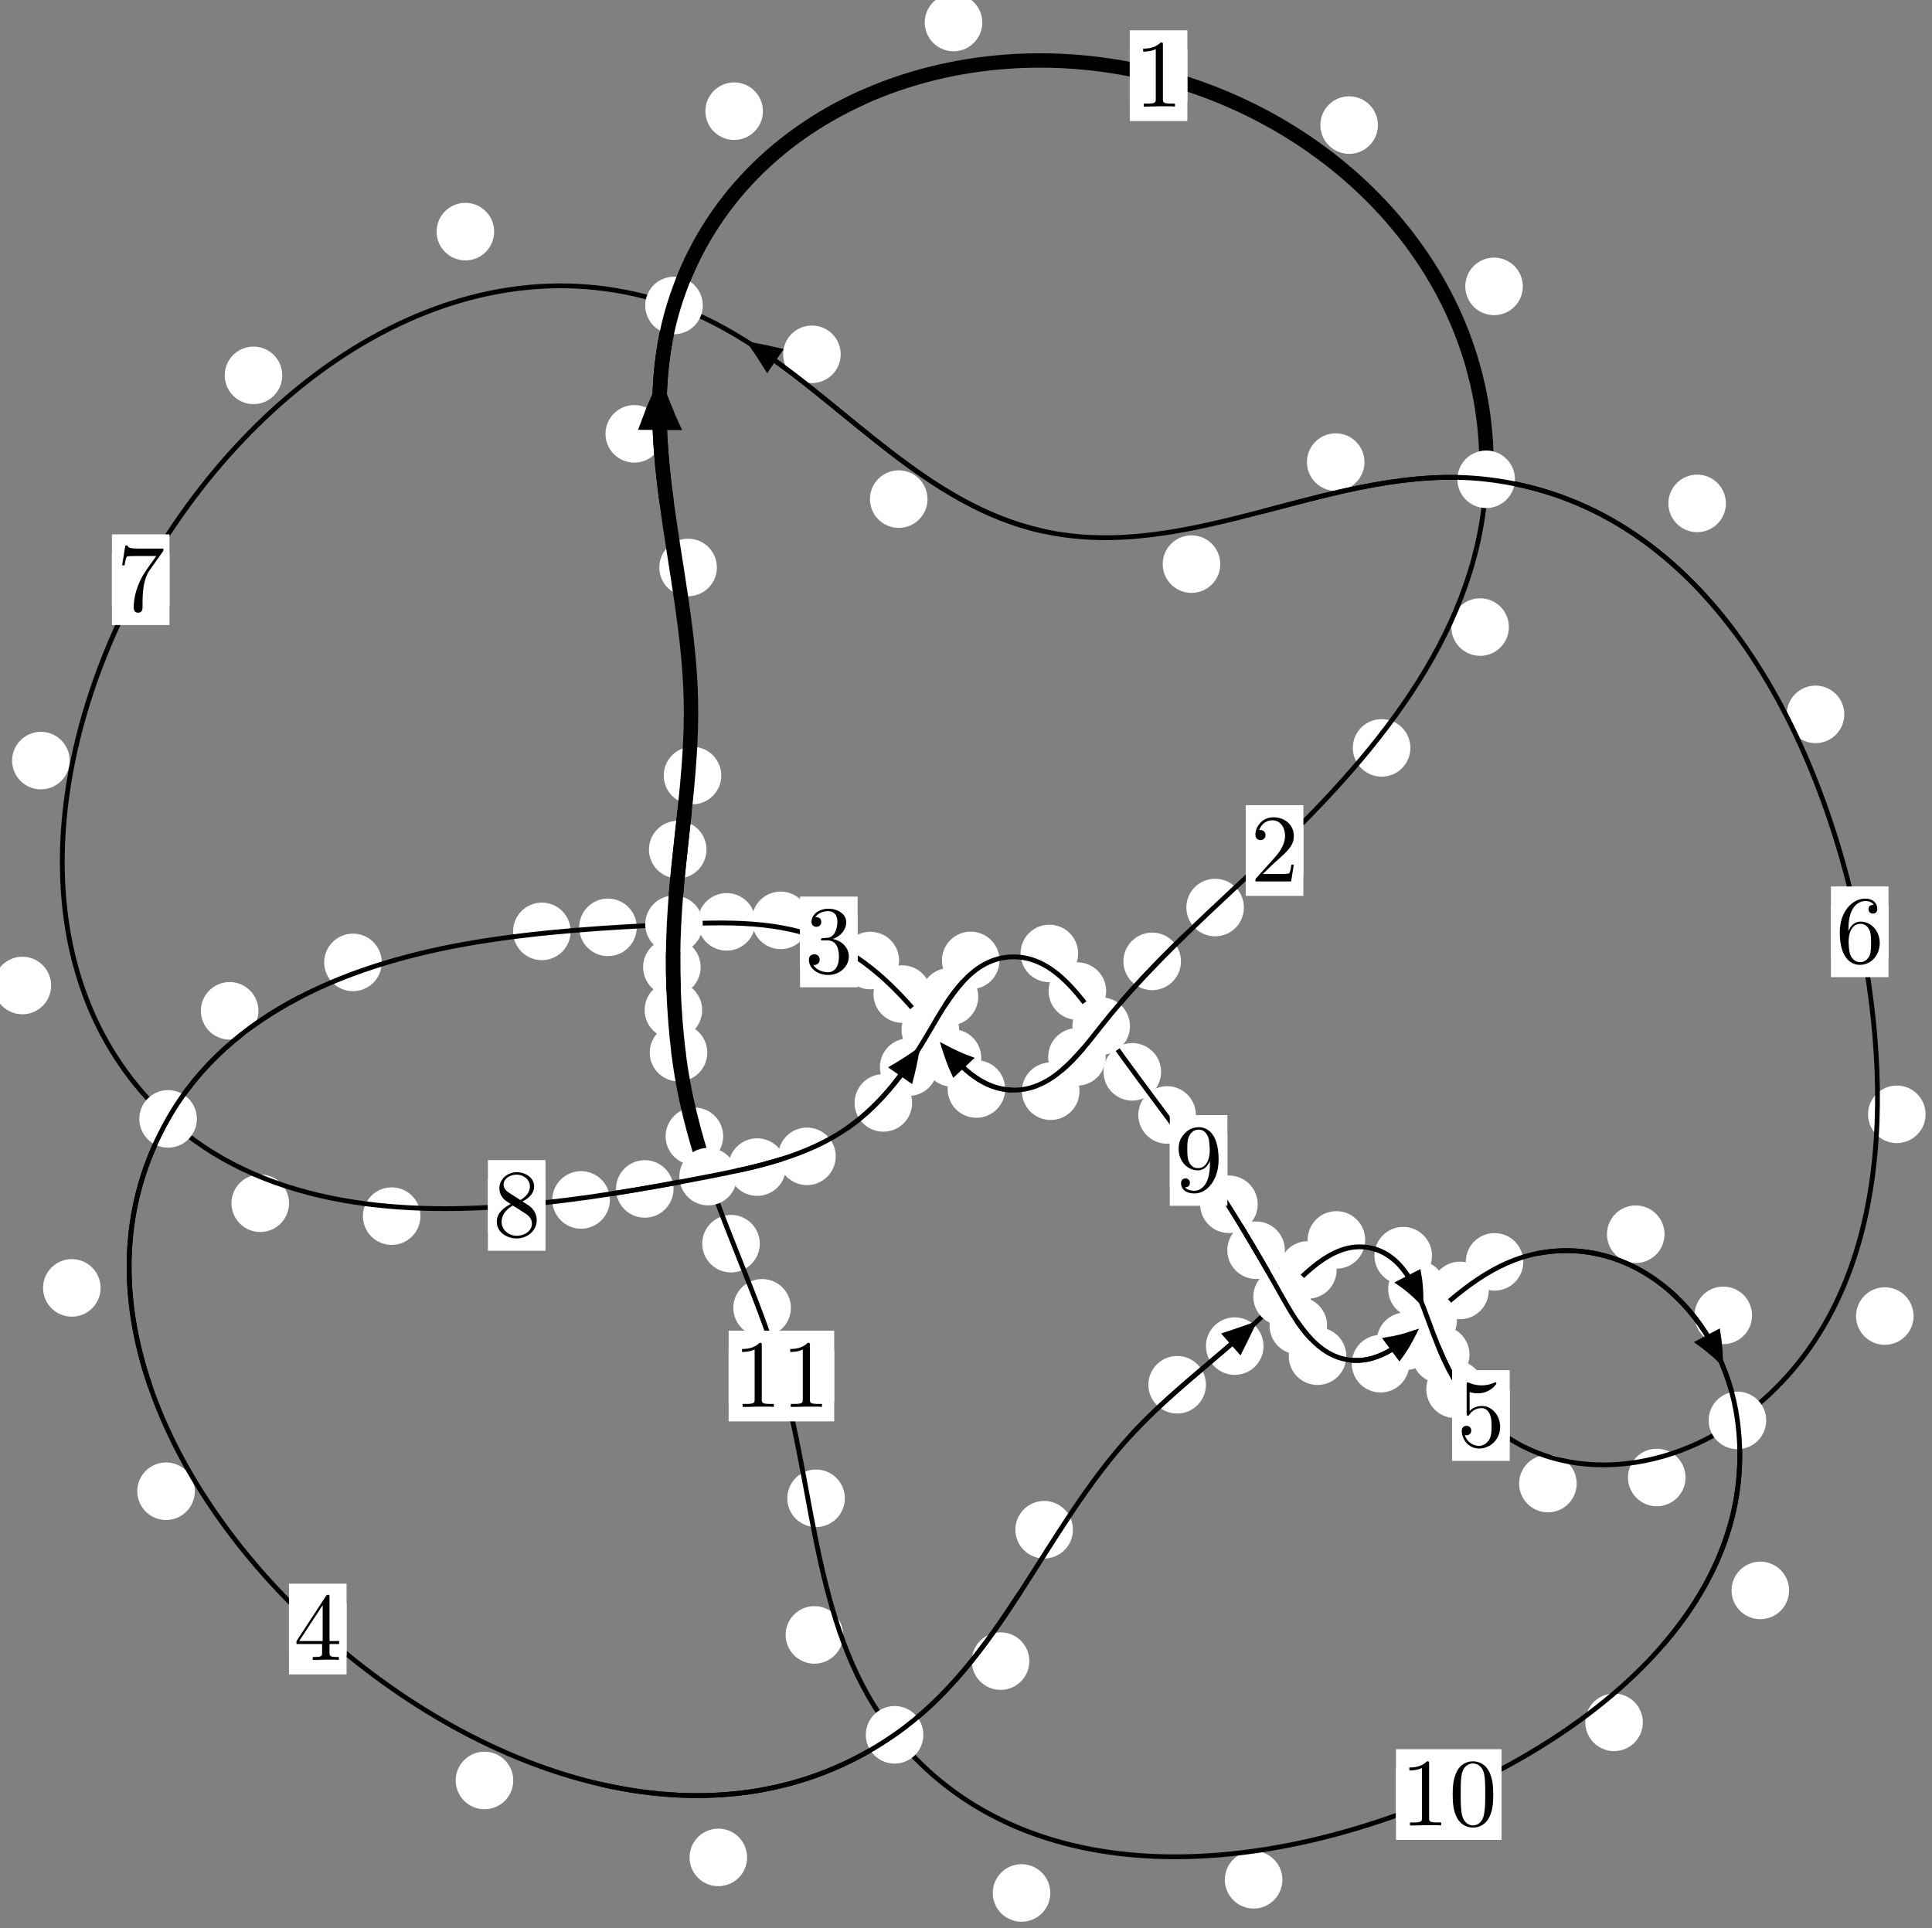 <?xml version="1.0"?>
<!-- Created by MetaPost 1.999 on 2021.07.06:0009 -->
<svg version="1.1" xmlns="http://www.w3.org/2000/svg" xmlns:xlink="http://www.w3.org/1999/xlink" width="200.65" height="200.25" viewBox="0 0 200.65 200.25">
<rect x="0" y="0" width="200.65" height="200.25" fill="#808080" stroke="none"/>
<!-- Original BoundingBox: -70.665741 -103.598663 129.984467 96.651276 -->
  <defs>
    <g transform="scale(0.01,0.01)" id="GLYPHcmr10_48">
      <path style="fill-rule: evenodd;" d="M460 -320C460 -400,455 -480,420 -554C374 -650,292 -666,250 -666C190 -666,117 -640,76 -547C44 -478,39 -400,39 -320C39 -245,43 -155,84 -79C127 2,200 22,249 22C303 22,379 1,423 -94C455 -163,460 -241,460 -320M249 -0C210 -0,151 -25,133 -121C122 -181,122 -273,122 -332C122 -396,122 -462,130 -516C149 -635,224 -644,249 -644C282 -644,348 -626,367 -527C377 -471,377 -395,377 -332C377 -257,377 -189,366 -125C351 -30,294 -0,249 -0"></path>
    </g>
    <g transform="scale(0.01,0.01)" id="GLYPHcmr10_49">
      <path style="fill-rule: evenodd;" d="M294 -640C294 -664,294 -666,271 -666C209 -602,121 -602,89 -602L89 -571C109 -571,168 -571,220 -597L220 -79C220 -43,217 -31,127 -31L95 -31L95 -0L257 -0L130 -3L217 -3L257 -3L297 -3L384 -3L419 -0L419 -31L387 -31C297 -31,294 -42,294 -79"></path>
    </g>
    <g transform="scale(0.01,0.01)" id="GLYPHcmr10_50">
      <path style="fill-rule: evenodd;" d="M127 -77L233 -180C389 -318,449 -372,449 -472C449 -586,359 -666,237 -666C124 -666,50 -574,50 -485C50 -429,100 -429,103 -429C120 -429,155 -441,155 -482C155 -508,137 -534,102 -534C94 -534,92 -534,89 -533C112 -598,166 -635,224 -635C315 -635,358 -554,358 -472C358 -392,308 -313,253 -251L61 -37C50 -26,50 -24,50 -0L421 -0L449 -174L424 -174C419 -144,412 -100,402 -85C395 -77,329 -77,307 -77"></path>
    </g>
    <g transform="scale(0.01,0.01)" id="GLYPHcmr10_51">
      <path style="fill-rule: evenodd;" d="M290 -352C372 -379,430 -449,430 -528C430 -610,342 -666,246 -666C145 -666,69 -606,69 -530C69 -497,91 -478,120 -478C151 -478,171 -500,171 -529C171 -579,124 -579,109 -579C140 -628,206 -641,242 -641C283 -641,338 -619,338 -529C338 -517,336 -459,310 -415C280 -367,246 -364,221 -363C213 -362,189 -360,182 -360C174 -359,167 -358,167 -348C167 -337,174 -337,191 -337L235 -337C317 -337,354 -269,354 -171C354 -35,285 -6,241 -6C198 -6,123 -23,88 -82C123 -77,154 -99,154 -137C154 -173,127 -193,98 -193C74 -193,42 -179,42 -135C42 -44,135 22,244 22C366 22,457 -69,457 -171C457 -253,394 -331,290 -352"></path>
    </g>
    <g transform="scale(0.01,0.01)" id="GLYPHcmr10_52">
      <path style="fill-rule: evenodd;" d="M294 -165L294 -78C294 -42,292 -31,218 -31L197 -31L197 -0L332 -0L238 -3L290 -3L332 -3L374 -3L427 -3L468 -0L468 -31L447 -31C373 -31,371 -42,371 -78L371 -165L471 -165L471 -196L371 -196L371 -651C371 -671,371 -677,355 -677C346 -677,343 -677,335 -665L28 -196L28 -165M300 -196L56 -196L300 -569"></path>
    </g>
    <g transform="scale(0.01,0.01)" id="GLYPHcmr10_53">
      <path style="fill-rule: evenodd;" d="M449 -201C449 -320,367 -420,259 -420C211 -420,168 -404,132 -369L132 -564C152 -558,185 -551,217 -551C340 -551,410 -642,410 -655C410 -661,407 -666,400 -666C399 -666,397 -666,392 -663C372 -654,323 -634,256 -634C216 -634,170 -641,123 -662C115 -665,113 -665,111 -665C101 -665,101 -657,101 -641L101 -345C101 -327,101 -319,115 -319C122 -319,124 -322,128 -328C139 -344,176 -398,257 -398C309 -398,334 -352,342 -334C358 -297,360 -258,360 -208C360 -173,360 -113,336 -71C312 -32,275 -6,229 -6C156 -6,99 -59,82 -118C85 -117,88 -116,99 -116C132 -116,149 -141,149 -165C149 -189,132 -214,99 -214C85 -214,50 -207,50 -161C50 -75,119 22,231 22C347 22,449 -74,449 -201"></path>
    </g>
    <g transform="scale(0.01,0.01)" id="GLYPHcmr10_54">
      <path style="fill-rule: evenodd;" d="M132 -328L132 -352C132 -605,256 -641,307 -641C331 -641,373 -635,395 -601C380 -601,340 -601,340 -556C340 -525,364 -510,386 -510C402 -510,432 -519,432 -558C432 -618,388 -666,305 -666C177 -666,42 -537,42 -316C42 -49,158 22,251 22C362 22,457 -72,457 -204C457 -331,368 -427,257 -427C189 -427,152 -376,132 -328M251 -6C188 -6,158 -66,152 -81C134 -128,134 -208,134 -226C134 -304,166 -404,256 -404C272 -404,318 -404,349 -342C367 -305,367 -254,367 -205C367 -157,367 -107,350 -71C320 -11,274 -6,251 -6"></path>
    </g>
    <g transform="scale(0.01,0.01)" id="GLYPHcmr10_55">
      <path style="fill-rule: evenodd;" d="M476 -609C485 -621,485 -623,485 -644L242 -644C120 -644,118 -657,114 -676L89 -676L56 -470L81 -470C84 -486,93 -549,106 -561C113 -567,191 -567,204 -567L411 -567C400 -551,321 -442,299 -409C209 -274,176 -135,176 -33C176 -23,176 22,222 22C268 22,268 -23,268 -33L268 -84C268 -139,271 -194,279 -248C283 -271,297 -357,341 -419"></path>
    </g>
    <g transform="scale(0.01,0.01)" id="GLYPHcmr10_56">
      <path style="fill-rule: evenodd;" d="M163 -457C117 -487,113 -521,113 -538C113 -599,178 -641,249 -641C322 -641,386 -589,386 -517C386 -460,347 -412,287 -377M309 -362C381 -399,430 -451,430 -517C430 -609,341 -666,250 -666C150 -666,69 -592,69 -499C69 -481,71 -436,113 -389C124 -377,161 -352,186 -335C128 -306,42 -250,42 -151C42 -45,144 22,249 22C362 22,457 -61,457 -168C457 -204,446 -249,408 -291C389 -312,373 -322,309 -362M209 -320L332 -242C360 -223,407 -193,407 -132C407 -58,332 -6,250 -6C164 -6,92 -68,92 -151C92 -209,124 -273,209 -320"></path>
    </g>
    <g transform="scale(0.01,0.01)" id="GLYPHcmr10_57">
      <path style="fill-rule: evenodd;" d="M367 -318L367 -286C367 -52,263 -6,205 -6C188 -6,134 -8,107 -42C151 -42,159 -71,159 -88C159 -119,135 -134,113 -134C97 -134,67 -125,67 -86C67 -19,121 22,206 22C335 22,457 -114,457 -329C457 -598,342 -666,253 -666C198 -666,149 -648,106 -603C65 -558,42 -516,42 -441C42 -316,130 -218,242 -218C303 -218,344 -260,367 -318M243 -241C227 -241,181 -241,150 -304C132 -341,132 -391,132 -440C132 -494,132 -541,153 -578C180 -628,218 -641,253 -641C299 -641,332 -607,349 -562C361 -530,365 -467,365 -421C365 -338,331 -241,243 -241"></path>
    </g>
  </defs>
  <path d="M72.925 104.908C72.925 104.115,72.61 103.355,72.049 102.794C71.489 102.234,70.729 101.919,69.936 101.919C69.143 101.919,68.383 102.234,67.823 102.794C67.262 103.355,66.947 104.115,66.947 104.908C66.947 105.7,67.262 106.46,67.823 107.021C68.383 107.581,69.143 107.896,69.936 107.896C70.729 107.896,71.489 107.581,72.049 107.021C72.61 106.46,72.925 105.7,72.925 104.908Z" style="fill: rgb(100%,100%,100%);stroke: none;"></path>
  <path d="M73.458 109.329C73.458 108.537,73.143 107.777,72.583 107.216C72.022 106.656,71.262 106.341,70.469 106.341C69.677 106.341,68.916 106.656,68.356 107.216C67.795 107.777,67.48 108.537,67.48 109.329C67.48 110.122,67.795 110.882,68.356 111.443C68.916 112.003,69.677 112.318,70.469 112.318C71.262 112.318,72.022 112.003,72.583 111.443C73.143 110.882,73.458 110.122,73.458 109.329Z" style="fill: rgb(100%,100%,100%);stroke: none;"></path>
  <path d="M73.374 88.24C73.374 87.447,73.059 86.687,72.499 86.127C71.938 85.566,71.178 85.251,70.386 85.251C69.593 85.251,68.833 85.566,68.272 86.127C67.712 86.687,67.397 87.447,67.397 88.24C67.397 89.033,67.712 89.793,68.272 90.353C68.833 90.914,69.593 91.229,70.386 91.229C71.178 91.229,71.938 90.914,72.499 90.353C73.059 89.793,73.374 89.033,73.374 88.24Z" style="fill: rgb(100%,100%,100%);stroke: none;"></path>
  <path d="M72.768 100.448C72.768 99.656,72.453 98.896,71.892 98.335C71.332 97.775,70.572 97.46,69.779 97.46C68.986 97.46,68.226 97.775,67.666 98.335C67.105 98.896,66.79 99.656,66.79 100.448C66.79 101.241,67.105 102.001,67.666 102.562C68.226 103.122,68.986 103.437,69.779 103.437C70.572 103.437,71.332 103.122,71.892 102.562C72.453 102.001,72.768 101.241,72.768 100.448Z" style="fill: rgb(100%,100%,100%);stroke: none;"></path>
  <path d="M74.452 58.94C74.452 58.147,74.137 57.387,73.577 56.826C73.016 56.266,72.256 55.951,71.463 55.951C70.671 55.951,69.91 56.266,69.35 56.826C68.789 57.387,68.475 58.147,68.475 58.94C68.475 59.732,68.789 60.492,69.35 61.053C69.91 61.613,70.671 61.928,71.463 61.928C72.256 61.928,73.016 61.613,73.577 61.053C74.137 60.492,74.452 59.732,74.452 58.94Z" style="fill: rgb(100%,100%,100%);stroke: none;"></path>
  <path d="M74.908 80.552C74.908 79.759,74.593 78.999,74.032 78.439C73.472 77.878,72.712 77.563,71.919 77.563C71.126 77.563,70.366 77.878,69.806 78.439C69.245 78.999,68.93 79.759,68.93 80.552C68.93 81.345,69.245 82.105,69.806 82.665C70.366 83.226,71.126 83.541,71.919 83.541C72.712 83.541,73.472 83.226,74.032 82.665C74.593 82.105,74.908 81.345,74.908 80.552Z" style="fill: rgb(100%,100%,100%);stroke: none;"></path>
  <path d="M79.235 11.548C79.235 10.755,78.92 9.995,78.36 9.434C77.799 8.874,77.039 8.559,76.246 8.559C75.454 8.559,74.693 8.874,74.133 9.434C73.572 9.995,73.258 10.755,73.258 11.548C73.258 12.34,73.572 13.101,74.133 13.661C74.693 14.221,75.454 14.536,76.246 14.536C77.039 14.536,77.799 14.221,78.36 13.661C78.92 13.101,79.235 12.34,79.235 11.548Z" style="fill: rgb(100%,100%,100%);stroke: none;"></path>
  <path d="M68.862 45.06C68.862 44.267,68.547 43.507,67.987 42.947C67.426 42.386,66.666 42.071,65.873 42.071C65.081 42.071,64.32 42.386,63.76 42.947C63.2 43.507,62.885 44.267,62.885 45.06C62.885 45.853,63.2 46.613,63.76 47.173C64.32 47.734,65.081 48.049,65.873 48.049C66.666 48.049,67.426 47.734,67.987 47.173C68.547 46.613,68.862 45.853,68.862 45.06Z" style="fill: rgb(100%,100%,100%);stroke: none;"></path>
  <path d="M143.105 12.991C143.105 12.199,142.79 11.439,142.23 10.878C141.669 10.318,140.909 10.003,140.117 10.003C139.324 10.003,138.564 10.318,138.003 10.878C137.443 11.439,137.128 12.199,137.128 12.991C137.128 13.784,137.443 14.544,138.003 15.105C138.564 15.665,139.324 15.98,140.117 15.98C140.909 15.98,141.669 15.665,142.23 15.105C142.79 14.544,143.105 13.784,143.105 12.991Z" style="fill: rgb(100%,100%,100%);stroke: none;"></path>
  <path d="M102.016 2.337C102.016 1.545,101.701 0.785,101.141 0.224C100.58 -0.336,99.82 -0.651,99.027 -0.651C98.235 -0.651,97.475 -0.336,96.914 0.224C96.354 0.785,96.039 1.545,96.039 2.337C96.039 3.13,96.354 3.89,96.914 4.451C97.475 5.011,98.235 5.326,99.027 5.326C99.82 5.326,100.58 5.011,101.141 4.451C101.701 3.89,102.016 3.13,102.016 2.337Z" style="fill: rgb(100%,100%,100%);stroke: none;"></path>
  <path d="M156.707 65.129C156.707 64.336,156.392 63.576,155.832 63.016C155.271 62.455,154.511 62.14,153.718 62.14C152.926 62.14,152.165 62.455,151.605 63.016C151.044 63.576,150.73 64.336,150.73 65.129C150.73 65.922,151.044 66.682,151.605 67.242C152.165 67.803,152.926 68.118,153.718 68.118C154.511 68.118,155.271 67.803,155.832 67.242C156.392 66.682,156.707 65.922,156.707 65.129Z" style="fill: rgb(100%,100%,100%);stroke: none;"></path>
  <path d="M158.156 29.745C158.156 28.953,157.841 28.193,157.281 27.632C156.72 27.072,155.96 26.757,155.167 26.757C154.375 26.757,153.614 27.072,153.054 27.632C152.493 28.193,152.179 28.953,152.179 29.745C152.179 30.538,152.493 31.298,153.054 31.859C153.614 32.419,154.375 32.734,155.167 32.734C155.96 32.734,156.72 32.419,157.281 31.859C157.841 31.298,158.156 30.538,158.156 29.745Z" style="fill: rgb(100%,100%,100%);stroke: none;"></path>
  <path d="M129.188 94.26C129.188 93.467,128.873 92.707,128.312 92.146C127.752 91.586,126.992 91.271,126.199 91.271C125.406 91.271,124.646 91.586,124.086 92.146C123.525 92.707,123.21 93.467,123.21 94.26C123.21 95.052,123.525 95.812,124.086 96.373C124.646 96.933,125.406 97.248,126.199 97.248C126.992 97.248,127.752 96.933,128.312 96.373C128.873 95.812,129.188 95.052,129.188 94.26Z" style="fill: rgb(100%,100%,100%);stroke: none;"></path>
  <path d="M146.477 77.678C146.477 76.885,146.162 76.125,145.601 75.564C145.041 75.004,144.281 74.689,143.488 74.689C142.695 74.689,141.935 75.004,141.375 75.564C140.814 76.125,140.499 76.885,140.499 77.678C140.499 78.47,140.814 79.231,141.375 79.791C141.935 80.352,142.695 80.667,143.488 80.667C144.281 80.667,145.041 80.352,145.601 79.791C146.162 79.231,146.477 78.47,146.477 77.678Z" style="fill: rgb(100%,100%,100%);stroke: none;"></path>
  <path d="M114.836 109.776C114.836 108.983,114.521 108.223,113.96 107.663C113.4 107.102,112.639 106.787,111.847 106.787C111.054 106.787,110.294 107.102,109.733 107.663C109.173 108.223,108.858 108.983,108.858 109.776C108.858 110.569,109.173 111.329,109.733 111.889C110.294 112.45,111.054 112.765,111.847 112.765C112.639 112.765,113.4 112.45,113.96 111.889C114.521 111.329,114.836 110.569,114.836 109.776Z" style="fill: rgb(100%,100%,100%);stroke: none;"></path>
  <path d="M122.65 99.851C122.65 99.058,122.335 98.298,121.775 97.738C121.214 97.177,120.454 96.862,119.662 96.862C118.869 96.862,118.109 97.177,117.548 97.738C116.988 98.298,116.673 99.058,116.673 99.851C116.673 100.644,116.988 101.404,117.548 101.964C118.109 102.525,118.869 102.84,119.662 102.84C120.454 102.84,121.214 102.525,121.775 101.964C122.335 101.404,122.65 100.644,122.65 99.851Z" style="fill: rgb(100%,100%,100%);stroke: none;"></path>
  <path d="M104.392 113.11C104.392 112.317,104.077 111.557,103.517 110.996C102.956 110.436,102.196 110.121,101.403 110.121C100.611 110.121,99.851 110.436,99.29 110.996C98.73 111.557,98.415 112.317,98.415 113.11C98.415 113.902,98.73 114.662,99.29 115.223C99.851 115.783,100.611 116.098,101.403 116.098C102.196 116.098,102.956 115.783,103.517 115.223C104.077 114.662,104.392 113.902,104.392 113.11Z" style="fill: rgb(100%,100%,100%);stroke: none;"></path>
  <path d="M112.109 113.337C112.109 112.544,111.794 111.784,111.233 111.224C110.673 110.663,109.913 110.348,109.12 110.348C108.327 110.348,107.567 110.663,107.007 111.224C106.446 111.784,106.131 112.544,106.131 113.337C106.131 114.13,106.446 114.89,107.007 115.45C107.567 116.011,108.327 116.326,109.12 116.326C109.913 116.326,110.673 116.011,111.233 115.45C111.794 114.89,112.109 114.13,112.109 113.337Z" style="fill: rgb(100%,100%,100%);stroke: none;"></path>
  <path d="M96.694 103.25C96.694 102.457,96.379 101.697,95.819 101.137C95.258 100.576,94.498 100.261,93.705 100.261C92.913 100.261,92.153 100.576,91.592 101.137C91.032 101.697,90.717 102.457,90.717 103.25C90.717 104.043,91.032 104.803,91.592 105.363C92.153 105.924,92.913 106.239,93.705 106.239C94.498 106.239,95.258 105.924,95.819 105.363C96.379 104.803,96.694 104.043,96.694 103.25Z" style="fill: rgb(100%,100%,100%);stroke: none;"></path>
  <path d="M101.91 109.889C101.91 109.096,101.595 108.336,101.035 107.776C100.474 107.215,99.714 106.9,98.921 106.9C98.129 106.9,97.368 107.215,96.808 107.776C96.247 108.336,95.932 109.096,95.932 109.889C95.932 110.682,96.247 111.442,96.808 112.002C97.368 112.563,98.129 112.878,98.921 112.878C99.714 112.878,100.474 112.563,101.035 112.002C101.595 111.442,101.91 110.682,101.91 109.889Z" style="fill: rgb(100%,100%,100%);stroke: none;"></path>
  <path d="M84.065 95.59C84.065 94.798,83.75 94.038,83.19 93.477C82.629 92.917,81.869 92.602,81.076 92.602C80.284 92.602,79.523 92.917,78.963 93.477C78.402 94.038,78.088 94.798,78.088 95.59C78.088 96.383,78.402 97.143,78.963 97.704C79.523 98.264,80.284 98.579,81.076 98.579C81.869 98.579,82.629 98.264,83.19 97.704C83.75 97.143,84.065 96.383,84.065 95.59Z" style="fill: rgb(100%,100%,100%);stroke: none;"></path>
  <path d="M93.376 99.764C93.376 98.972,93.061 98.212,92.5 97.651C91.94 97.091,91.18 96.776,90.387 96.776C89.594 96.776,88.834 97.091,88.274 97.651C87.713 98.212,87.398 98.972,87.398 99.764C87.398 100.557,87.713 101.317,88.274 101.878C88.834 102.438,89.594 102.753,90.387 102.753C91.18 102.753,91.94 102.438,92.5 101.878C93.061 101.317,93.376 100.557,93.376 99.764Z" style="fill: rgb(100%,100%,100%);stroke: none;"></path>
  <path d="M66.128 96.318C66.128 95.525,65.813 94.765,65.253 94.204C64.692 93.644,63.932 93.329,63.139 93.329C62.346 93.329,61.586 93.644,61.026 94.204C60.465 94.765,60.15 95.525,60.15 96.318C60.15 97.11,60.465 97.87,61.026 98.431C61.586 98.991,62.346 99.306,63.139 99.306C63.932 99.306,64.692 98.991,65.253 98.431C65.813 97.87,66.128 97.11,66.128 96.318Z" style="fill: rgb(100%,100%,100%);stroke: none;"></path>
  <path d="M78.453 95.747C78.453 94.954,78.138 94.194,77.578 93.634C77.017 93.073,76.257 92.758,75.464 92.758C74.672 92.758,73.912 93.073,73.351 93.634C72.791 94.194,72.476 94.954,72.476 95.747C72.476 96.54,72.791 97.3,73.351 97.86C73.912 98.421,74.672 98.736,75.464 98.736C76.257 98.736,77.017 98.421,77.578 97.86C78.138 97.3,78.453 96.54,78.453 95.747Z" style="fill: rgb(100%,100%,100%);stroke: none;"></path>
  <path d="M39.647 99.959C39.647 99.166,39.332 98.406,38.772 97.845C38.211 97.285,37.451 96.97,36.659 96.97C35.866 96.97,35.106 97.285,34.545 97.845C33.985 98.406,33.67 99.166,33.67 99.959C33.67 100.751,33.985 101.512,34.545 102.072C35.106 102.633,35.866 102.947,36.659 102.947C37.451 102.947,38.211 102.633,38.772 102.072C39.332 101.512,39.647 100.751,39.647 99.959Z" style="fill: rgb(100%,100%,100%);stroke: none;"></path>
  <path d="M59.263 96.737C59.263 95.944,58.948 95.184,58.387 94.624C57.827 94.063,57.067 93.748,56.274 93.748C55.481 93.748,54.721 94.063,54.161 94.624C53.6 95.184,53.285 95.944,53.285 96.737C53.285 97.53,53.6 98.29,54.161 98.85C54.721 99.411,55.481 99.726,56.274 99.726C57.067 99.726,57.827 99.411,58.387 98.85C58.948 98.29,59.263 97.53,59.263 96.737Z" style="fill: rgb(100%,100%,100%);stroke: none;"></path>
  <path d="M10.448 133.766C10.448 132.973,10.133 132.213,9.573 131.653C9.012 131.092,8.252 130.777,7.459 130.777C6.667 130.777,5.907 131.092,5.346 131.653C4.786 132.213,4.471 132.973,4.471 133.766C4.471 134.559,4.786 135.319,5.346 135.879C5.907 136.44,6.667 136.755,7.459 136.755C8.252 136.755,9.012 136.44,9.573 135.879C10.133 135.319,10.448 134.559,10.448 133.766Z" style="fill: rgb(100%,100%,100%);stroke: none;"></path>
  <path d="M26.838 104.988C26.838 104.195,26.523 103.435,25.963 102.875C25.402 102.314,24.642 101.999,23.85 101.999C23.057 101.999,22.297 102.314,21.736 102.875C21.176 103.435,20.861 104.195,20.861 104.988C20.861 105.781,21.176 106.541,21.736 107.101C22.297 107.662,23.057 107.977,23.85 107.977C24.642 107.977,25.402 107.662,25.963 107.101C26.523 106.541,26.838 105.781,26.838 104.988Z" style="fill: rgb(100%,100%,100%);stroke: none;"></path>
  <path d="M53.306 184.925C53.306 184.133,52.991 183.373,52.43 182.812C51.87 182.252,51.11 181.937,50.317 181.937C49.524 181.937,48.764 182.252,48.204 182.812C47.643 183.373,47.328 184.133,47.328 184.925C47.328 185.718,47.643 186.478,48.204 187.039C48.764 187.599,49.524 187.914,50.317 187.914C51.11 187.914,51.87 187.599,52.43 187.039C52.991 186.478,53.306 185.718,53.306 184.925Z" style="fill: rgb(100%,100%,100%);stroke: none;"></path>
  <path d="M20.234 154.883C20.234 154.09,19.919 153.33,19.358 152.77C18.798 152.209,18.038 151.894,17.245 151.894C16.452 151.894,15.692 152.209,15.132 152.77C14.571 153.33,14.256 154.09,14.256 154.883C14.256 155.676,14.571 156.436,15.132 156.996C15.692 157.557,16.452 157.872,17.245 157.872C18.038 157.872,18.798 157.557,19.358 156.996C19.919 156.436,20.234 155.676,20.234 154.883Z" style="fill: rgb(100%,100%,100%);stroke: none;"></path>
  <path d="M106.903 172.528C106.903 171.736,106.588 170.975,106.027 170.415C105.467 169.855,104.707 169.54,103.914 169.54C103.121 169.54,102.361 169.855,101.801 170.415C101.24 170.975,100.925 171.736,100.925 172.528C100.925 173.321,101.24 174.081,101.801 174.642C102.361 175.202,103.121 175.517,103.914 175.517C104.707 175.517,105.467 175.202,106.027 174.642C106.588 174.081,106.903 173.321,106.903 172.528Z" style="fill: rgb(100%,100%,100%);stroke: none;"></path>
  <path d="M77.591 192.917C77.591 192.124,77.276 191.364,76.715 190.803C76.155 190.243,75.395 189.928,74.602 189.928C73.809 189.928,73.049 190.243,72.489 190.803C71.928 191.364,71.613 192.124,71.613 192.917C71.613 193.709,71.928 194.47,72.489 195.03C73.049 195.591,73.809 195.905,74.602 195.905C75.395 195.905,76.155 195.591,76.715 195.03C77.276 194.47,77.591 193.709,77.591 192.917Z" style="fill: rgb(100%,100%,100%);stroke: none;"></path>
  <path d="M125.244 143.826C125.244 143.033,124.929 142.273,124.369 141.713C123.808 141.152,123.048 140.837,122.255 140.837C121.463 140.837,120.703 141.152,120.142 141.713C119.582 142.273,119.267 143.033,119.267 143.826C119.267 144.619,119.582 145.379,120.142 145.939C120.703 146.5,121.463 146.815,122.255 146.815C123.048 146.815,123.808 146.5,124.369 145.939C124.929 145.379,125.244 144.619,125.244 143.826Z" style="fill: rgb(100%,100%,100%);stroke: none;"></path>
  <path d="M111.432 158.882C111.432 158.09,111.117 157.33,110.556 156.769C109.996 156.209,109.236 155.894,108.443 155.894C107.65 155.894,106.89 156.209,106.33 156.769C105.769 157.33,105.454 158.09,105.454 158.882C105.454 159.675,105.769 160.435,106.33 160.996C106.89 161.556,107.65 161.871,108.443 161.871C109.236 161.871,109.996 161.556,110.556 160.996C111.117 160.435,111.432 159.675,111.432 158.882Z" style="fill: rgb(100%,100%,100%);stroke: none;"></path>
  <path d="M138.816 131.9C138.816 131.107,138.501 130.347,137.94 129.786C137.38 129.226,136.62 128.911,135.827 128.911C135.034 128.911,134.274 129.226,133.714 129.786C133.153 130.347,132.838 131.107,132.838 131.9C132.838 132.692,133.153 133.453,133.714 134.013C134.274 134.574,135.034 134.888,135.827 134.888C136.62 134.888,137.38 134.574,137.94 134.013C138.501 133.453,138.816 132.692,138.816 131.9Z" style="fill: rgb(100%,100%,100%);stroke: none;"></path>
  <path d="M131.224 139.813C131.224 139.02,130.909 138.26,130.348 137.699C129.788 137.139,129.028 136.824,128.235 136.824C127.442 136.824,126.682 137.139,126.122 137.699C125.561 138.26,125.246 139.02,125.246 139.813C125.246 140.605,125.561 141.365,126.122 141.926C126.682 142.486,127.442 142.801,128.235 142.801C129.028 142.801,129.788 142.486,130.348 141.926C130.909 141.365,131.224 140.605,131.224 139.813Z" style="fill: rgb(100%,100%,100%);stroke: none;"></path>
  <path d="M148.72 130.418C148.72 129.625,148.405 128.865,147.845 128.305C147.284 127.744,146.524 127.429,145.731 127.429C144.939 127.429,144.178 127.744,143.618 128.305C143.058 128.865,142.743 129.625,142.743 130.418C142.743 131.211,143.058 131.971,143.618 132.531C144.178 133.092,144.939 133.407,145.731 133.407C146.524 133.407,147.284 133.092,147.845 132.531C148.405 131.971,148.72 131.211,148.72 130.418Z" style="fill: rgb(100%,100%,100%);stroke: none;"></path>
  <path d="M141.781 128.783C141.781 127.99,141.467 127.23,140.906 126.67C140.346 126.109,139.585 125.794,138.793 125.794C138 125.794,137.24 126.109,136.679 126.67C136.119 127.23,135.804 127.99,135.804 128.783C135.804 129.576,136.119 130.336,136.679 130.896C137.24 131.457,138 131.772,138.793 131.772C139.585 131.772,140.346 131.457,140.906 130.896C141.467 130.336,141.781 129.576,141.781 128.783Z" style="fill: rgb(100%,100%,100%);stroke: none;"></path>
  <path d="M152.615 140.699C152.615 139.906,152.3 139.146,151.739 138.586C151.179 138.025,150.419 137.71,149.626 137.71C148.833 137.71,148.073 138.025,147.513 138.586C146.952 139.146,146.637 139.906,146.637 140.699C146.637 141.492,146.952 142.252,147.513 142.812C148.073 143.373,148.833 143.688,149.626 143.688C150.419 143.688,151.179 143.373,151.739 142.812C152.3 142.252,152.615 141.492,152.615 140.699Z" style="fill: rgb(100%,100%,100%);stroke: none;"></path>
  <path d="M150.151 133.891C150.151 133.098,149.836 132.338,149.275 131.778C148.715 131.217,147.955 130.902,147.162 130.902C146.369 130.902,145.609 131.217,145.049 131.778C144.488 132.338,144.173 133.098,144.173 133.891C144.173 134.684,144.488 135.444,145.049 136.004C145.609 136.565,146.369 136.88,147.162 136.88C147.955 136.88,148.715 136.565,149.275 136.004C149.836 135.444,150.151 134.684,150.151 133.891Z" style="fill: rgb(100%,100%,100%);stroke: none;"></path>
  <path d="M163.748 154.09C163.748 153.297,163.433 152.537,162.872 151.976C162.312 151.416,161.552 151.101,160.759 151.101C159.966 151.101,159.206 151.416,158.646 151.976C158.085 152.537,157.77 153.297,157.77 154.09C157.77 154.882,158.085 155.643,158.646 156.203C159.206 156.764,159.966 157.078,160.759 157.078C161.552 157.078,162.312 156.764,162.872 156.203C163.433 155.643,163.748 154.882,163.748 154.09Z" style="fill: rgb(100%,100%,100%);stroke: none;"></path>
  <path d="M154.107 144.294C154.107 143.501,153.792 142.741,153.232 142.181C152.671 141.62,151.911 141.305,151.118 141.305C150.326 141.305,149.565 141.62,149.005 142.181C148.444 142.741,148.129 143.501,148.129 144.294C148.129 145.087,148.444 145.847,149.005 146.407C149.565 146.968,150.326 147.283,151.118 147.283C151.911 147.283,152.671 146.968,153.232 146.407C153.792 145.847,154.107 145.087,154.107 144.294Z" style="fill: rgb(100%,100%,100%);stroke: none;"></path>
  <path d="M198.737 136.69C198.737 135.897,198.422 135.137,197.862 134.577C197.301 134.016,196.541 133.701,195.748 133.701C194.956 133.701,194.196 134.016,193.635 134.577C193.075 135.137,192.76 135.897,192.76 136.69C192.76 137.483,193.075 138.243,193.635 138.803C194.196 139.364,194.956 139.679,195.748 139.679C196.541 139.679,197.301 139.364,197.862 138.803C198.422 138.243,198.737 137.483,198.737 136.69Z" style="fill: rgb(100%,100%,100%);stroke: none;"></path>
  <path d="M175.053 153.458C175.053 152.665,174.738 151.905,174.178 151.345C173.617 150.784,172.857 150.469,172.064 150.469C171.272 150.469,170.511 150.784,169.951 151.345C169.39 151.905,169.076 152.665,169.076 153.458C169.076 154.251,169.39 155.011,169.951 155.571C170.511 156.132,171.272 156.447,172.064 156.447C172.857 156.447,173.617 156.132,174.178 155.571C174.738 155.011,175.053 154.251,175.053 153.458Z" style="fill: rgb(100%,100%,100%);stroke: none;"></path>
  <path d="M191.541 74.198C191.541 73.405,191.226 72.645,190.665 72.085C190.105 71.524,189.344 71.209,188.552 71.209C187.759 71.209,186.999 71.524,186.438 72.085C185.878 72.645,185.563 73.405,185.563 74.198C185.563 74.991,185.878 75.751,186.438 76.311C186.999 76.872,187.759 77.187,188.552 77.187C189.344 77.187,190.105 76.872,190.665 76.311C191.226 75.751,191.541 74.991,191.541 74.198Z" style="fill: rgb(100%,100%,100%);stroke: none;"></path>
  <path d="M199.984 115.738C199.984 114.945,199.67 114.185,199.109 113.624C198.549 113.064,197.788 112.749,196.996 112.749C196.203 112.749,195.443 113.064,194.882 113.624C194.322 114.185,194.007 114.945,194.007 115.738C194.007 116.53,194.322 117.29,194.882 117.851C195.443 118.411,196.203 118.726,196.996 118.726C197.788 118.726,198.549 118.411,199.109 117.851C199.67 117.29,199.984 116.53,199.984 115.738Z" style="fill: rgb(100%,100%,100%);stroke: none;"></path>
  <path d="M141.71 47.995C141.71 47.202,141.396 46.442,140.835 45.882C140.275 45.321,139.514 45.006,138.722 45.006C137.929 45.006,137.169 45.321,136.608 45.882C136.048 46.442,135.733 47.202,135.733 47.995C135.733 48.788,136.048 49.548,136.608 50.108C137.169 50.669,137.929 50.984,138.722 50.984C139.514 50.984,140.275 50.669,140.835 50.108C141.396 49.548,141.71 48.788,141.71 47.995Z" style="fill: rgb(100%,100%,100%);stroke: none;"></path>
  <path d="M179.248 52.285C179.248 51.493,178.933 50.732,178.373 50.172C177.812 49.612,177.052 49.297,176.259 49.297C175.467 49.297,174.706 49.612,174.146 50.172C173.586 50.732,173.271 51.493,173.271 52.285C173.271 53.078,173.586 53.838,174.146 54.399C174.706 54.959,175.467 55.274,176.259 55.274C177.052 55.274,177.812 54.959,178.373 54.399C178.933 53.838,179.248 53.078,179.248 52.285Z" style="fill: rgb(100%,100%,100%);stroke: none;"></path>
  <path d="M96.327 51.84C96.327 51.047,96.012 50.287,95.452 49.727C94.891 49.166,94.131 48.851,93.338 48.851C92.546 48.851,91.786 49.166,91.225 49.727C90.665 50.287,90.35 51.047,90.35 51.84C90.35 52.633,90.665 53.393,91.225 53.953C91.786 54.514,92.546 54.829,93.338 54.829C94.131 54.829,94.891 54.514,95.452 53.953C96.012 53.393,96.327 52.633,96.327 51.84Z" style="fill: rgb(100%,100%,100%);stroke: none;"></path>
  <path d="M126.732 58.591C126.732 57.799,126.417 57.039,125.856 56.478C125.296 55.918,124.536 55.603,123.743 55.603C122.95 55.603,122.19 55.918,121.63 56.478C121.069 57.039,120.754 57.799,120.754 58.591C120.754 59.384,121.069 60.144,121.63 60.705C122.19 61.265,122.95 61.58,123.743 61.58C124.536 61.58,125.296 61.265,125.856 60.705C126.417 60.144,126.732 59.384,126.732 58.591Z" style="fill: rgb(100%,100%,100%);stroke: none;"></path>
  <path d="M51.321 24.057C51.321 23.264,51.006 22.504,50.445 21.944C49.885 21.383,49.125 21.068,48.332 21.068C47.539 21.068,46.779 21.383,46.219 21.944C45.658 22.504,45.343 23.264,45.343 24.057C45.343 24.85,45.658 25.61,46.219 26.171C46.779 26.731,47.539 27.046,48.332 27.046C49.125 27.046,49.885 26.731,50.445 26.171C51.006 25.61,51.321 24.85,51.321 24.057Z" style="fill: rgb(100%,100%,100%);stroke: none;"></path>
  <path d="M87.312 36.798C87.312 36.006,86.997 35.245,86.436 34.685C85.876 34.124,85.116 33.809,84.323 33.809C83.53 33.809,82.77 34.124,82.21 34.685C81.649 35.245,81.334 36.006,81.334 36.798C81.334 37.591,81.649 38.351,82.21 38.912C82.77 39.472,83.53 39.787,84.323 39.787C85.116 39.787,85.876 39.472,86.436 38.912C86.997 38.351,87.312 37.591,87.312 36.798Z" style="fill: rgb(100%,100%,100%);stroke: none;"></path>
  <path d="M7.235 78.997C7.235 78.204,6.92 77.444,6.359 76.884C5.799 76.323,5.039 76.008,4.246 76.008C3.453 76.008,2.693 76.323,2.133 76.884C1.572 77.444,1.257 78.204,1.257 78.997C1.257 79.79,1.572 80.55,2.133 81.11C2.693 81.671,3.453 81.986,4.246 81.986C5.039 81.986,5.799 81.671,6.359 81.11C6.92 80.55,7.235 79.79,7.235 78.997Z" style="fill: rgb(100%,100%,100%);stroke: none;"></path>
  <path d="M29.316 38.987C29.316 38.195,29.001 37.434,28.441 36.874C27.881 36.313,27.12 35.998,26.328 35.998C25.535 35.998,24.775 36.313,24.214 36.874C23.654 37.434,23.339 38.195,23.339 38.987C23.339 39.78,23.654 40.54,24.214 41.101C24.775 41.661,25.535 41.976,26.328 41.976C27.12 41.976,27.881 41.661,28.441 41.101C29.001 40.54,29.316 39.78,29.316 38.987Z" style="fill: rgb(100%,100%,100%);stroke: none;"></path>
  <path d="M30.017 124.973C30.017 124.18,29.702 123.42,29.141 122.859C28.581 122.299,27.821 121.984,27.028 121.984C26.235 121.984,25.475 122.299,24.915 122.859C24.354 123.42,24.039 124.18,24.039 124.973C24.039 125.765,24.354 126.525,24.915 127.086C25.475 127.646,26.235 127.961,27.028 127.961C27.821 127.961,28.581 127.646,29.141 127.086C29.702 126.525,30.017 125.765,30.017 124.973Z" style="fill: rgb(100%,100%,100%);stroke: none;"></path>
  <path d="M5.312 102.359C5.312 101.566,4.997 100.806,4.436 100.246C3.876 99.685,3.116 99.37,2.323 99.37C1.53 99.37,0.77 99.685,0.21 100.246C-0.351 100.806,-0.666 101.566,-0.666 102.359C-0.666 103.152,-0.351 103.912,0.21 104.472C0.77 105.033,1.53 105.348,2.323 105.348C3.116 105.348,3.876 105.033,4.436 104.472C4.997 103.912,5.312 103.152,5.312 102.359Z" style="fill: rgb(100%,100%,100%);stroke: none;"></path>
  <path d="M63.336 124.63C63.336 123.837,63.021 123.077,62.46 122.516C61.9 121.956,61.14 121.641,60.347 121.641C59.554 121.641,58.794 121.956,58.234 122.516C57.673 123.077,57.358 123.837,57.358 124.63C57.358 125.422,57.673 126.183,58.234 126.743C58.794 127.304,59.554 127.618,60.347 127.618C61.14 127.618,61.9 127.304,62.46 126.743C63.021 126.183,63.336 125.422,63.336 124.63Z" style="fill: rgb(100%,100%,100%);stroke: none;"></path>
  <path d="M43.667 126.312C43.667 125.519,43.353 124.759,42.792 124.198C42.232 123.638,41.471 123.323,40.679 123.323C39.886 123.323,39.126 123.638,38.565 124.198C38.005 124.759,37.69 125.519,37.69 126.312C37.69 127.104,38.005 127.864,38.565 128.425C39.126 128.985,39.886 129.3,40.679 129.3C41.471 129.3,42.232 128.985,42.792 128.425C43.353 127.864,43.667 127.104,43.667 126.312Z" style="fill: rgb(100%,100%,100%);stroke: none;"></path>
  <path d="M81.623 121.218C81.623 120.425,81.308 119.665,80.747 119.104C80.187 118.544,79.427 118.229,78.634 118.229C77.841 118.229,77.081 118.544,76.521 119.104C75.96 119.665,75.645 120.425,75.645 121.218C75.645 122.01,75.96 122.771,76.521 123.331C77.081 123.892,77.841 124.206,78.634 124.206C79.427 124.206,80.187 123.892,80.747 123.331C81.308 122.771,81.623 122.01,81.623 121.218Z" style="fill: rgb(100%,100%,100%);stroke: none;"></path>
  <path d="M69.951 123.486C69.951 122.694,69.636 121.933,69.075 121.373C68.515 120.812,67.755 120.498,66.962 120.498C66.169 120.498,65.409 120.812,64.849 121.373C64.288 121.933,63.973 122.694,63.973 123.486C63.973 124.279,64.288 125.039,64.849 125.6C65.409 126.16,66.169 126.475,66.962 126.475C67.755 126.475,68.515 126.16,69.075 125.6C69.636 125.039,69.951 124.279,69.951 123.486Z" style="fill: rgb(100%,100%,100%);stroke: none;"></path>
  <path d="M94.729 114.553C94.729 113.761,94.414 113,93.854 112.44C93.293 111.879,92.533 111.564,91.741 111.564C90.948 111.564,90.188 111.879,89.627 112.44C89.067 113,88.752 113.761,88.752 114.553C88.752 115.346,89.067 116.106,89.627 116.667C90.188 117.227,90.948 117.542,91.741 117.542C92.533 117.542,93.293 117.227,93.854 116.667C94.414 116.106,94.729 115.346,94.729 114.553Z" style="fill: rgb(100%,100%,100%);stroke: none;"></path>
  <path d="M86.796 120.102C86.796 119.309,86.481 118.549,85.92 117.988C85.36 117.428,84.6 117.113,83.807 117.113C83.014 117.113,82.254 117.428,81.694 117.988C81.133 118.549,80.818 119.309,80.818 120.102C80.818 120.894,81.133 121.655,81.694 122.215C82.254 122.776,83.014 123.09,83.807 123.09C84.6 123.09,85.36 122.776,85.92 122.215C86.481 121.655,86.796 120.894,86.796 120.102Z" style="fill: rgb(100%,100%,100%);stroke: none;"></path>
  <path d="M101.598 103.524C101.598 102.732,101.283 101.971,100.722 101.411C100.162 100.85,99.402 100.536,98.609 100.536C97.816 100.536,97.056 100.85,96.496 101.411C95.935 101.971,95.62 102.732,95.62 103.524C95.62 104.317,95.935 105.077,96.496 105.638C97.056 106.198,97.816 106.513,98.609 106.513C99.402 106.513,100.162 106.198,100.722 105.638C101.283 105.077,101.598 104.317,101.598 103.524Z" style="fill: rgb(100%,100%,100%);stroke: none;"></path>
  <path d="M97.36 110.835C97.36 110.043,97.045 109.283,96.485 108.722C95.925 108.162,95.164 107.847,94.372 107.847C93.579 107.847,92.819 108.162,92.258 108.722C91.698 109.283,91.383 110.043,91.383 110.835C91.383 111.628,91.698 112.388,92.258 112.949C92.819 113.509,93.579 113.824,94.372 113.824C95.164 113.824,95.925 113.509,96.485 112.949C97.045 112.388,97.36 111.628,97.36 110.835Z" style="fill: rgb(100%,100%,100%);stroke: none;"></path>
  <path d="M111.969 99.03C111.969 98.237,111.654 97.477,111.094 96.916C110.533 96.356,109.773 96.041,108.981 96.041C108.188 96.041,107.428 96.356,106.867 96.916C106.307 97.477,105.992 98.237,105.992 99.03C105.992 99.822,106.307 100.582,106.867 101.143C107.428 101.703,108.188 102.018,108.981 102.018C109.773 102.018,110.533 101.703,111.094 101.143C111.654 100.582,111.969 99.822,111.969 99.03Z" style="fill: rgb(100%,100%,100%);stroke: none;"></path>
  <path d="M103.805 99.752C103.805 98.959,103.49 98.199,102.929 97.638C102.369 97.078,101.609 96.763,100.816 96.763C100.023 96.763,99.263 97.078,98.703 97.638C98.142 98.199,97.827 98.959,97.827 99.752C97.827 100.544,98.142 101.305,98.703 101.865C99.263 102.426,100.023 102.741,100.816 102.741C101.609 102.741,102.369 102.426,102.929 101.865C103.49 101.305,103.805 100.544,103.805 99.752Z" style="fill: rgb(100%,100%,100%);stroke: none;"></path>
  <path d="M120.585 111.327C120.585 110.535,120.27 109.774,119.71 109.214C119.149 108.653,118.389 108.338,117.596 108.338C116.803 108.338,116.043 108.653,115.483 109.214C114.922 109.774,114.607 110.535,114.607 111.327C114.607 112.12,114.922 112.88,115.483 113.441C116.043 114.001,116.803 114.316,117.596 114.316C118.389 114.316,119.149 114.001,119.71 113.441C120.27 112.88,120.585 112.12,120.585 111.327Z" style="fill: rgb(100%,100%,100%);stroke: none;"></path>
  <path d="M114.881 102.939C114.881 102.146,114.566 101.386,114.005 100.825C113.445 100.265,112.685 99.95,111.892 99.95C111.099 99.95,110.339 100.265,109.779 100.825C109.218 101.386,108.903 102.146,108.903 102.939C108.903 103.731,109.218 104.491,109.779 105.052C110.339 105.612,111.099 105.927,111.892 105.927C112.685 105.927,113.445 105.612,114.005 105.052C114.566 104.491,114.881 103.731,114.881 102.939Z" style="fill: rgb(100%,100%,100%);stroke: none;"></path>
  <path d="M130.62 125.081C130.62 124.288,130.305 123.528,129.744 122.968C129.184 122.407,128.424 122.092,127.631 122.092C126.838 122.092,126.078 122.407,125.518 122.968C124.957 123.528,124.642 124.288,124.642 125.081C124.642 125.874,124.957 126.634,125.518 127.194C126.078 127.755,126.838 128.07,127.631 128.07C128.424 128.07,129.184 127.755,129.744 127.194C130.305 126.634,130.62 125.874,130.62 125.081Z" style="fill: rgb(100%,100%,100%);stroke: none;"></path>
  <path d="M124.2 115.803C124.2 115.011,123.885 114.25,123.324 113.69C122.764 113.129,122.004 112.815,121.211 112.815C120.418 112.815,119.658 113.129,119.098 113.69C118.537 114.25,118.222 115.011,118.222 115.803C118.222 116.596,118.537 117.356,119.098 117.917C119.658 118.477,120.418 118.792,121.211 118.792C122.004 118.792,122.764 118.477,123.324 117.917C123.885 117.356,124.2 116.596,124.2 115.803Z" style="fill: rgb(100%,100%,100%);stroke: none;"></path>
  <path d="M137.828 137.686C137.828 136.893,137.513 136.133,136.952 135.573C136.392 135.012,135.632 134.697,134.839 134.697C134.046 134.697,133.286 135.012,132.726 135.573C132.165 136.133,131.85 136.893,131.85 137.686C131.85 138.479,132.165 139.239,132.726 139.799C133.286 140.36,134.046 140.675,134.839 140.675C135.632 140.675,136.392 140.36,136.952 139.799C137.513 139.239,137.828 138.479,137.828 137.686Z" style="fill: rgb(100%,100%,100%);stroke: none;"></path>
  <path d="M133.44 129.851C133.44 129.059,133.125 128.298,132.565 127.738C132.004 127.177,131.244 126.863,130.451 126.863C129.659 126.863,128.899 127.177,128.338 127.738C127.778 128.298,127.463 129.059,127.463 129.851C127.463 130.644,127.778 131.404,128.338 131.965C128.899 132.525,129.659 132.84,130.451 132.84C131.244 132.84,132.004 132.525,132.565 131.965C133.125 131.404,133.44 130.644,133.44 129.851Z" style="fill: rgb(100%,100%,100%);stroke: none;"></path>
  <path d="M146.367 141.638C146.367 140.845,146.052 140.085,145.491 139.525C144.931 138.964,144.171 138.649,143.378 138.649C142.585 138.649,141.825 138.964,141.265 139.525C140.704 140.085,140.389 140.845,140.389 141.638C140.389 142.431,140.704 143.191,141.265 143.751C141.825 144.312,142.585 144.627,143.378 144.627C144.171 144.627,144.931 144.312,145.491 143.751C146.052 143.191,146.367 142.431,146.367 141.638Z" style="fill: rgb(100%,100%,100%);stroke: none;"></path>
  <path d="M139.821 140.859C139.821 140.067,139.506 139.306,138.946 138.746C138.385 138.185,137.625 137.871,136.833 137.871C136.04 137.871,135.28 138.185,134.719 138.746C134.159 139.306,133.844 140.067,133.844 140.859C133.844 141.652,134.159 142.412,134.719 142.973C135.28 143.533,136.04 143.848,136.833 143.848C137.625 143.848,138.385 143.533,138.946 142.973C139.506 142.412,139.821 141.652,139.821 140.859Z" style="fill: rgb(100%,100%,100%);stroke: none;"></path>
  <path d="M154.616 134.029C154.616 133.236,154.301 132.476,153.74 131.915C153.18 131.355,152.42 131.04,151.627 131.04C150.834 131.04,150.074 131.355,149.514 131.915C148.953 132.476,148.638 133.236,148.638 134.029C148.638 134.821,148.953 135.582,149.514 136.142C150.074 136.702,150.834 137.017,151.627 137.017C152.42 137.017,153.18 136.702,153.74 136.142C154.301 135.582,154.616 134.821,154.616 134.029Z" style="fill: rgb(100%,100%,100%);stroke: none;"></path>
  <path d="M148.962 139.305C148.962 138.512,148.647 137.752,148.086 137.192C147.526 136.631,146.766 136.316,145.973 136.316C145.18 136.316,144.42 136.631,143.86 137.192C143.299 137.752,142.984 138.512,142.984 139.305C142.984 140.098,143.299 140.858,143.86 141.418C144.42 141.979,145.18 142.294,145.973 142.294C146.766 142.294,147.526 141.979,148.086 141.418C148.647 140.858,148.962 140.098,148.962 139.305Z" style="fill: rgb(100%,100%,100%);stroke: none;"></path>
  <path d="M172.871 128.19C172.871 127.397,172.556 126.637,171.996 126.077C171.436 125.516,170.675 125.201,169.883 125.201C169.09 125.201,168.33 125.516,167.769 126.077C167.209 126.637,166.894 127.397,166.894 128.19C166.894 128.983,167.209 129.743,167.769 130.303C168.33 130.864,169.09 131.179,169.883 131.179C170.675 131.179,171.436 130.864,171.996 130.303C172.556 129.743,172.871 128.983,172.871 128.19Z" style="fill: rgb(100%,100%,100%);stroke: none;"></path>
  <path d="M158.206 131.06C158.206 130.267,157.891 129.507,157.331 128.946C156.77 128.386,156.01 128.071,155.217 128.071C154.425 128.071,153.664 128.386,153.104 128.946C152.543 129.507,152.229 130.267,152.229 131.06C152.229 131.852,152.543 132.613,153.104 133.173C153.664 133.734,154.425 134.048,155.217 134.048C156.01 134.048,156.77 133.734,157.331 133.173C157.891 132.613,158.206 131.852,158.206 131.06Z" style="fill: rgb(100%,100%,100%);stroke: none;"></path>
  <path d="M185.809 165.184C185.809 164.392,185.494 163.631,184.934 163.071C184.373 162.511,183.613 162.196,182.82 162.196C182.028 162.196,181.268 162.511,180.707 163.071C180.147 163.631,179.832 164.392,179.832 165.184C179.832 165.977,180.147 166.737,180.707 167.298C181.268 167.858,182.028 168.173,182.82 168.173C183.613 168.173,184.373 167.858,184.934 167.298C185.494 166.737,185.809 165.977,185.809 165.184Z" style="fill: rgb(100%,100%,100%);stroke: none;"></path>
  <path d="M181.963 136.62C181.963 135.827,181.648 135.067,181.088 134.506C180.527 133.946,179.767 133.631,178.974 133.631C178.182 133.631,177.422 133.946,176.861 134.506C176.301 135.067,175.986 135.827,175.986 136.62C175.986 137.412,176.301 138.173,176.861 138.733C177.422 139.293,178.182 139.608,178.974 139.608C179.767 139.608,180.527 139.293,181.088 138.733C181.648 138.173,181.963 137.412,181.963 136.62Z" style="fill: rgb(100%,100%,100%);stroke: none;"></path>
  <path d="M133.184 195.239C133.184 194.446,132.869 193.686,132.308 193.126C131.748 192.565,130.988 192.25,130.195 192.25C129.402 192.25,128.642 192.565,128.082 193.126C127.521 193.686,127.206 194.446,127.206 195.239C127.206 196.032,127.521 196.792,128.082 197.352C128.642 197.913,129.402 198.228,130.195 198.228C130.988 198.228,131.748 197.913,132.308 197.352C132.869 196.792,133.184 196.032,133.184 195.239Z" style="fill: rgb(100%,100%,100%);stroke: none;"></path>
  <path d="M170.619 178.89C170.619 178.097,170.304 177.337,169.744 176.776C169.183 176.216,168.423 175.901,167.631 175.901C166.838 175.901,166.078 176.216,165.517 176.776C164.957 177.337,164.642 178.097,164.642 178.89C164.642 179.682,164.957 180.442,165.517 181.003C166.078 181.563,166.838 181.878,167.631 181.878C168.423 181.878,169.183 181.563,169.744 181.003C170.304 180.442,170.619 179.682,170.619 178.89Z" style="fill: rgb(100%,100%,100%);stroke: none;"></path>
  <path d="M87.569 169.809C87.569 169.016,87.254 168.256,86.694 167.695C86.133 167.135,85.373 166.82,84.581 166.82C83.788 166.82,83.028 167.135,82.467 167.695C81.907 168.256,81.592 169.016,81.592 169.809C81.592 170.601,81.907 171.361,82.467 171.922C83.028 172.482,83.788 172.797,84.581 172.797C85.373 172.797,86.133 172.482,86.694 171.922C87.254 171.361,87.569 170.601,87.569 169.809Z" style="fill: rgb(100%,100%,100%);stroke: none;"></path>
  <path d="M109.08 196.61C109.08 195.817,108.765 195.057,108.205 194.497C107.645 193.936,106.884 193.621,106.092 193.621C105.299 193.621,104.539 193.936,103.978 194.497C103.418 195.057,103.103 195.817,103.103 196.61C103.103 197.403,103.418 198.163,103.978 198.723C104.539 199.284,105.299 199.599,106.092 199.599C106.884 199.599,107.645 199.284,108.205 198.723C108.765 198.163,109.08 197.403,109.08 196.61Z" style="fill: rgb(100%,100%,100%);stroke: none;"></path>
  <path d="M82.139 135.835C82.139 135.042,81.824 134.282,81.264 133.721C80.703 133.161,79.943 132.846,79.151 132.846C78.358 132.846,77.598 133.161,77.037 133.721C76.477 134.282,76.162 135.042,76.162 135.835C76.162 136.627,76.477 137.388,77.037 137.948C77.598 138.509,78.358 138.823,79.151 138.823C79.943 138.823,80.703 138.509,81.264 137.948C81.824 137.388,82.139 136.627,82.139 135.835Z" style="fill: rgb(100%,100%,100%);stroke: none;"></path>
  <path d="M87.741 155.619C87.741 154.826,87.426 154.066,86.866 153.505C86.305 152.945,85.545 152.63,84.752 152.63C83.96 152.63,83.2 152.945,82.639 153.505C82.079 154.066,81.764 154.826,81.764 155.619C81.764 156.411,82.079 157.172,82.639 157.732C83.2 158.293,83.96 158.607,84.752 158.607C85.545 158.607,86.305 158.293,86.866 157.732C87.426 157.172,87.741 156.411,87.741 155.619Z" style="fill: rgb(100%,100%,100%);stroke: none;"></path>
  <path d="M75.105 118.019C75.105 117.226,74.79 116.466,74.23 115.905C73.669 115.345,72.909 115.03,72.117 115.03C71.324 115.03,70.564 115.345,70.003 115.905C69.443 116.466,69.128 117.226,69.128 118.019C69.128 118.811,69.443 119.572,70.003 120.132C70.564 120.693,71.324 121.008,72.117 121.008C72.909 121.008,73.669 120.693,74.23 120.132C74.79 119.572,75.105 118.811,75.105 118.019Z" style="fill: rgb(100%,100%,100%);stroke: none;"></path>
  <path d="M78.909 129.173C78.909 128.38,78.594 127.62,78.033 127.06C77.473 126.499,76.713 126.184,75.92 126.184C75.127 126.184,74.367 126.499,73.807 127.06C73.246 127.62,72.931 128.38,72.931 129.173C72.931 129.966,73.246 130.726,73.807 131.286C74.367 131.847,75.127 132.162,75.92 132.162C76.713 132.162,77.473 131.847,78.033 131.286C78.594 130.726,78.909 129.966,78.909 129.173Z" style="fill: rgb(100%,100%,100%);stroke: none;"></path>
  <path d="M70.469 109.329C69.936 104.908,69.779 100.448,70 96C70.386 88.24,71.919 80.552,71.755 72.78C71.463 58.94,65.873 45.06,70 31.728C76.246 11.548,99.027 2.337,120.325 7.86C140.117 12.991,155.167 29.745,154.347 49.781C153.718 65.129,143.488 77.678,132.373 88.338C126.199 94.26,119.662 99.851,114.366 106.577C111.847 109.776,109.12 113.337,105.1 113.219C101.403 113.11,98.921 109.889,96.619 106.958C93.705 103.25,90.387 99.764,86.078 97.833C81.076 95.59,75.464 95.747,70 96C63.139 96.318,56.274 96.737,49.495 97.85C36.659 99.959,23.85 104.988,17.457 116.212C7.459 133.766,17.245 154.883,33.003 169.198C50.317 184.925,74.602 192.917,92.908 180.184C103.914 172.528,108.443 158.882,117.448 149.066C122.255 143.826,128.235 139.813,133.157 134.683C135.827 131.9,138.793 128.783,142.46 129.647C145.731 130.418,147.162 133.891,148.327 137.109C149.626 140.699,151.118 144.294,153.801 147.02C160.759 154.09,172.064 153.458,180.443 147.526C195.748 136.69,196.996 115.738,193.142 96.781C188.552 74.198,176.259 52.285,154.347 49.781C138.722 47.995,123.743 58.591,108.282 55.158C93.338 51.84,84.323 36.798,70 31.728C48.332 24.057,26.328 38.987,14.615 60.209C4.246 78.997,2.323 102.359,17.457 116.212C27.028 124.973,40.679 126.312,53.665 125.201C60.347 124.63,66.962 123.486,73.545 122.207C78.634 121.218,83.807 120.102,88.064 117.125C91.741 114.553,94.372 110.835,96.619 106.958C98.609 103.524,100.816 99.752,104.712 99.407C108.981 99.03,111.892 102.939,114.366 106.577C117.596 111.327,121.211 115.803,124.48 120.527C127.631 125.081,130.451 129.851,133.157 134.683C134.839 137.686,136.833 140.859,140.206 141.261C143.378 141.638,145.973 139.305,148.327 137.109C151.627 134.029,155.217 131.06,159.654 130.192C169.883 128.19,178.974 136.62,180.443 147.526C182.82 165.184,167.631 178.89,150.463 186.387C130.195 195.239,106.092 196.61,92.908 180.184C84.581 169.809,84.752 155.619,81.156 142.919C79.151 135.835,75.92 129.173,73.545 122.207C72.117 118.019,70.999 113.723,70.469 109.329" style="stroke:rgb(0%,0%,0%); stroke-width: 0.498;stroke-linecap: round;stroke-linejoin: round;stroke-miterlimit: 10;fill: none;"></path>
  <path d="M70.469 109.329C69.936 104.908,69.779 100.448,70 96C70.386 88.24,71.919 80.552,71.755 72.78C71.463 58.94,65.873 45.06,70 31.728C76.246 11.548,99.027 2.337,120.325 7.86C140.117 12.991,155.167 29.745,154.347 49.781" style="stroke:rgb(0%,0%,0%); stroke-width: 1.494;stroke-linecap: round;stroke-linejoin: round;stroke-miterlimit: 10;fill: none;"></path>
  <path d="M73.545 122.207C72.117 118.019,70.999 113.723,70.469 109.329" style="stroke:rgb(0%,0%,0%); stroke-width: 1.494;stroke-linecap: round;stroke-linejoin: round;stroke-miterlimit: 10;fill: none;"></path>
  <path d="M72.989 96C72.989 95.207,72.674 94.447,72.113 93.887C71.553 93.326,70.793 93.011,70 93.011C69.207 93.011,68.447 93.326,67.887 93.887C67.326 94.447,67.011 95.207,67.011 96C67.011 96.793,67.326 97.553,67.887 98.113C68.447 98.674,69.207 98.989,70 98.989C70.793 98.989,71.553 98.674,72.113 98.113C72.674 97.553,72.989 96.793,72.989 96Z" style="fill: rgb(100%,100%,100%);stroke: none;"></path>
  <path d="M69.952 102.675C69.873 100.451,69.889 98.224,70 96C70.193 92.12,70.673 88.258,71.084 84.394" style="stroke:rgb(0%,0%,0%); stroke-width: 1.494;stroke-linecap: round;stroke-linejoin: round;stroke-miterlimit: 10;fill: none;"></path>
  <path d="M157.336 49.781C157.336 48.988,157.021 48.228,156.46 47.667C155.9 47.107,155.139 46.792,154.347 46.792C153.554 46.792,152.794 47.107,152.233 47.667C151.673 48.228,151.358 48.988,151.358 49.781C151.358 50.573,151.673 51.334,152.233 51.894C152.794 52.455,153.554 52.769,154.347 52.769C155.139 52.769,155.9 52.455,156.46 51.894C157.021 51.334,157.336 50.573,157.336 49.781Z" style="fill: rgb(100%,100%,100%);stroke: none;"></path>
  <path d="M180.24 65.751C173.854 57.137,165.303 51.033,154.347 49.781C146.534 48.888,138.883 51.09,131.253 53.087" style="stroke:rgb(0%,0%,0%); stroke-width: 0.498;stroke-linecap: round;stroke-linejoin: round;stroke-miterlimit: 10;fill: none;"></path>
  <path d="M99.607 106.958C99.607 106.166,99.293 105.405,98.732 104.845C98.172 104.285,97.411 103.97,96.619 103.97C95.826 103.97,95.066 104.285,94.505 104.845C93.945 105.405,93.63 106.166,93.63 106.958C93.63 107.751,93.945 108.511,94.505 109.072C95.066 109.632,95.826 109.947,96.619 109.947C97.411 109.947,98.172 109.632,98.732 109.072C99.293 108.511,99.607 107.751,99.607 106.958Z" style="fill: rgb(100%,100%,100%);stroke: none;"></path>
  <path d="M92.877 112.531C94.276 110.796,95.495 108.897,96.619 106.958C97.614 105.241,98.663 103.44,99.951 102.024" style="stroke:rgb(0%,0%,0%); stroke-width: 0.498;stroke-linecap: round;stroke-linejoin: round;stroke-miterlimit: 10;fill: none;"></path>
  <path d="M20.446 116.212C20.446 115.419,20.131 114.659,19.57 114.099C19.01 113.538,18.25 113.223,17.457 113.223C16.664 113.223,15.904 113.538,15.344 114.099C14.783 114.659,14.468 115.419,14.468 116.212C14.468 117.005,14.783 117.765,15.344 118.325C15.904 118.886,16.664 119.201,17.457 119.201C18.25 119.201,19.01 118.886,19.57 118.325C20.131 117.765,20.446 117.005,20.446 116.212Z" style="fill: rgb(100%,100%,100%);stroke: none;"></path>
  <path d="M31.06 103.613C25.454 106.537,20.653 110.6,17.457 116.212C12.458 124.989,12.405 134.657,15.572 143.92" style="stroke:rgb(0%,0%,0%); stroke-width: 0.498;stroke-linecap: round;stroke-linejoin: round;stroke-miterlimit: 10;fill: none;"></path>
  <path d="M136.146 134.683C136.146 133.89,135.831 133.13,135.27 132.569C134.71 132.009,133.95 131.694,133.157 131.694C132.364 131.694,131.604 132.009,131.044 132.569C130.483 133.13,130.168 133.89,130.168 134.683C130.168 135.475,130.483 136.235,131.044 136.796C131.604 137.356,132.364 137.671,133.157 137.671C133.95 137.671,134.71 137.356,135.27 136.796C135.831 136.235,136.146 135.475,136.146 134.683Z" style="fill: rgb(100%,100%,100%);stroke: none;"></path>
  <path d="M128.986 127.501C130.423 129.867,131.804 132.267,133.157 134.683C133.998 136.184,134.917 137.728,136.047 138.947" style="stroke:rgb(0%,0%,0%); stroke-width: 0.498;stroke-linecap: round;stroke-linejoin: round;stroke-miterlimit: 10;fill: none;"></path>
  <path d="M183.432 147.526C183.432 146.733,183.117 145.973,182.556 145.413C181.996 144.852,181.236 144.537,180.443 144.537C179.65 144.537,178.89 144.852,178.33 145.413C177.769 145.973,177.454 146.733,177.454 147.526C177.454 148.319,177.769 149.079,178.33 149.639C178.89 150.2,179.65 150.515,180.443 150.515C181.236 150.515,181.996 150.2,182.556 149.639C183.117 149.079,183.432 148.319,183.432 147.526Z" style="fill: rgb(100%,100%,100%);stroke: none;"></path>
  <path d="M173.334 134.018C177.069 137.239,179.709 142.073,180.443 147.526C181.632 156.355,178.429 164.196,172.782 170.767" style="stroke:rgb(0%,0%,0%); stroke-width: 0.498;stroke-linecap: round;stroke-linejoin: round;stroke-miterlimit: 10;fill: none;"></path>
  <path d="M72.989 31.728C72.989 30.935,72.674 30.175,72.113 29.614C71.553 29.054,70.793 28.739,70 28.739C69.207 28.739,68.447 29.054,67.887 29.614C67.326 30.175,67.011 30.935,67.011 31.728C67.011 32.52,67.326 33.281,67.887 33.841C68.447 34.402,69.207 34.717,70 34.717C70.793 34.717,71.553 34.402,72.113 33.841C72.674 33.281,72.989 32.52,72.989 31.728Z" style="fill: rgb(100%,100%,100%);stroke: none;"></path>
  <path d="M69.221 52.063C68.302 45.197,67.937 38.394,70 31.728C73.123 21.638,80.38 14.29,89.518 10.155" style="stroke:rgb(0%,0%,0%); stroke-width: 1.494;stroke-linecap: round;stroke-linejoin: round;stroke-miterlimit: 10;fill: none;"></path>
  <path d="M76.533 122.207C76.533 121.414,76.218 120.654,75.658 120.094C75.097 119.533,74.337 119.218,73.545 119.218C72.752 119.218,71.992 119.533,71.431 120.094C70.871 120.654,70.556 121.414,70.556 122.207C70.556 123,70.871 123.76,71.431 124.32C71.992 124.881,72.752 125.196,73.545 125.196C74.337 125.196,75.097 124.881,75.658 124.32C76.218 123.76,76.533 123,76.533 122.207Z" style="fill: rgb(100%,100%,100%);stroke: none;"></path>
  <path d="M63.642 123.969C66.954 123.452,70.253 122.847,73.545 122.207C76.089 121.712,78.655 121.186,81.117 120.411" style="stroke:rgb(0%,0%,0%); stroke-width: 0.498;stroke-linecap: round;stroke-linejoin: round;stroke-miterlimit: 10;fill: none;"></path>
  <path d="M117.355 106.577C117.355 105.784,117.04 105.024,116.479 104.463C115.919 103.903,115.159 103.588,114.366 103.588C113.573 103.588,112.813 103.903,112.253 104.463C111.692 105.024,111.377 105.784,111.377 106.577C111.377 107.369,111.692 108.13,112.253 108.69C112.813 109.251,113.573 109.565,114.366 109.565C115.159 109.565,115.919 109.251,116.479 108.69C117.04 108.13,117.355 107.369,117.355 106.577Z" style="fill: rgb(100%,100%,100%);stroke: none;"></path>
  <path d="M123.04 97.156C119.972 100.135,117.014 103.214,114.366 106.577C113.106 108.176,111.795 109.866,110.296 111.142" style="stroke:rgb(0%,0%,0%); stroke-width: 0.498;stroke-linecap: round;stroke-linejoin: round;stroke-miterlimit: 10;fill: none;"></path>
  <path d="M151.315 137.109C151.315 136.316,151 135.556,150.44 134.995C149.88 134.435,149.119 134.12,148.327 134.12C147.534 134.12,146.774 134.435,146.213 134.995C145.653 135.556,145.338 136.316,145.338 137.109C145.338 137.901,145.653 138.662,146.213 139.222C146.774 139.783,147.534 140.097,148.327 140.097C149.119 140.097,149.88 139.783,150.44 139.222C151 138.662,151.315 137.901,151.315 137.109Z" style="fill: rgb(100%,100%,100%);stroke: none;"></path>
  <path d="M146.183 132.46C147.096 133.827,147.744 135.5,148.327 137.109C148.976 138.904,149.674 140.7,150.545 142.388" style="stroke:rgb(0%,0%,0%); stroke-width: 0.498;stroke-linecap: round;stroke-linejoin: round;stroke-miterlimit: 10;fill: none;"></path>
  <path d="M95.897 180.184C95.897 179.391,95.582 178.631,95.021 178.07C94.461 177.51,93.701 177.195,92.908 177.195C92.115 177.195,91.355 177.51,90.795 178.07C90.234 178.631,89.919 179.391,89.919 180.184C89.919 180.977,90.234 181.737,90.795 182.297C91.355 182.858,92.115 183.173,92.908 183.173C93.701 183.173,94.461 182.858,95.021 182.297C95.582 181.737,95.897 180.977,95.897 180.184Z" style="fill: rgb(100%,100%,100%);stroke: none;"></path>
  <path d="M62.583 185.363C73.107 187.736,83.755 186.55,92.908 180.184C98.411 176.356,102.295 171.031,105.929 165.435" style="stroke:rgb(0%,0%,0%); stroke-width: 0.498;stroke-linecap: round;stroke-linejoin: round;stroke-miterlimit: 10;fill: none;"></path>
  <path d="M71.755 72.78C71.522 61.708,67.897 50.61,68.57 39.788" style="stroke:rgb(0%,0%,0%); stroke-width: 0.498;stroke-linecap: round;stroke-linejoin: round;stroke-miterlimit: 10;fill: none;"></path>
  <path d="M70.452 44.42C69.746 42.903,69.11 41.362,68.57 39.788C67.839 41.283,67.199 42.822,66.625 44.395Z" style="stroke:rgb(0%,0%,0%); stroke-width: 0.498;fill: rgb(0%,0%,0%);"></path>
  <path d="M71.755 72.78C71.522 61.708,67.897 50.61,68.57 39.788" style="stroke:rgb(0%,0%,0%); stroke-width: 0.498;stroke-linecap: round;stroke-linejoin: round;stroke-miterlimit: 10;fill: none;"></path>
  <path d="M69.641 42.59C69.253 41.667,68.894 40.733,68.57 39.788C68.131 40.686,67.725 41.6,67.346 42.527Z" style="stroke:rgb(0%,0%,0%); stroke-width: 0.498;fill: rgb(0%,0%,0%);"></path>
  <path d="M105.1 113.219C102.143 113.131,99.963 111.053,98.03 108.724" style="stroke:rgb(0%,0%,0%); stroke-width: 0.498;stroke-linecap: round;stroke-linejoin: round;stroke-miterlimit: 10;fill: none;"></path>
  <path d="M100.761 109.966C99.84 109.634,98.928 109.198,98.03 108.724C98.33 109.694,98.666 110.648,99.083 111.534Z" style="stroke:rgb(0%,0%,0%); stroke-width: 0.498;fill: rgb(0%,0%,0%);"></path>
  <path d="M117.448 149.066C121.294 144.874,125.89 141.467,130.095 137.645" style="stroke:rgb(0%,0%,0%); stroke-width: 0.498;stroke-linecap: round;stroke-linejoin: round;stroke-miterlimit: 10;fill: none;"></path>
  <path d="M128.776 140.34C129.226 139.447,129.669 138.55,130.095 137.645C129.154 137.983,128.207 138.305,127.257 138.619Z" style="stroke:rgb(0%,0%,0%); stroke-width: 0.498;fill: rgb(0%,0%,0%);"></path>
  <path d="M142.46 129.647C145.077 130.264,146.516 132.61,147.583 135.171" style="stroke:rgb(0%,0%,0%); stroke-width: 0.498;stroke-linecap: round;stroke-linejoin: round;stroke-miterlimit: 10;fill: none;"></path>
  <path d="M145.295 133.231C146.099 133.774,146.859 134.45,147.583 135.171C147.581 134.149,147.521 133.134,147.337 132.181Z" style="stroke:rgb(0%,0%,0%); stroke-width: 0.498;fill: rgb(0%,0%,0%);"></path>
  <path d="M108.282 55.158C96.327 52.504,88.166 42.346,78.047 35.793" style="stroke:rgb(0%,0%,0%); stroke-width: 0.498;stroke-linecap: round;stroke-linejoin: round;stroke-miterlimit: 10;fill: none;"></path>
  <path d="M80.982 36.411C80.006 36.182,79.028 35.974,78.047 35.793C78.613 36.615,79.157 37.454,79.685 38.306Z" style="stroke:rgb(0%,0%,0%); stroke-width: 0.498;fill: rgb(0%,0%,0%);"></path>
  <path d="M88.064 117.125C91.005 115.068,93.277 112.277,95.219 109.257" style="stroke:rgb(0%,0%,0%); stroke-width: 0.498;stroke-linecap: round;stroke-linejoin: round;stroke-miterlimit: 10;fill: none;"></path>
  <path d="M94.581 112.189C94.832 111.223,95.041 110.244,95.219 109.257C94.396 109.829,93.555 110.374,92.695 110.879Z" style="stroke:rgb(0%,0%,0%); stroke-width: 0.498;fill: rgb(0%,0%,0%);"></path>
  <path d="M140.206 141.261C142.744 141.563,144.912 140.13,146.883 138.42" style="stroke:rgb(0%,0%,0%); stroke-width: 0.498;stroke-linecap: round;stroke-linejoin: round;stroke-miterlimit: 10;fill: none;"></path>
  <path d="M145.342 140.995C145.928 140.215,146.427 139.331,146.883 138.42C145.917 138.742,144.939 139.014,143.973 139.151Z" style="stroke:rgb(0%,0%,0%); stroke-width: 0.498;fill: rgb(0%,0%,0%);"></path>
  <path d="M159.654 130.192C167.837 128.59,175.292 133.665,178.699 141.343" style="stroke:rgb(0%,0%,0%); stroke-width: 0.498;stroke-linecap: round;stroke-linejoin: round;stroke-miterlimit: 10;fill: none;"></path>
  <path d="M176.39 139.428C177.194 140.006,177.966 140.646,178.699 141.343C178.674 140.332,178.58 139.334,178.42 138.356Z" style="stroke:rgb(0%,0%,0%); stroke-width: 0.498;fill: rgb(0%,0%,0%);"></path>
  <path d="M117.335 10.57L123.316 10.57L123.316 3.15L117.335 3.15Z" style="fill: rgb(100%,100%,100%);stroke: none;"></path>
  <path d="M117.335 12.57L123.316 12.57L123.316 5.15L117.335 5.15Z" style="fill: rgb(100%,100%,100%);stroke: none;"></path>
  <g transform="translate(117.835 11.07)" style="fill: rgb(0%,0%,0%);">
    <use xlink:href="#GLYPHcmr10_49"></use>
  </g>
  <path d="M129.382 91.048L135.364 91.048L135.364 83.628L129.382 83.628Z" style="fill: rgb(100%,100%,100%);stroke: none;"></path>
  <path d="M129.382 93.048L135.364 93.048L135.364 85.628L129.382 85.628Z" style="fill: rgb(100%,100%,100%);stroke: none;"></path>
  <g transform="translate(129.882 91.548)" style="fill: rgb(0%,0%,0%);">
    <use xlink:href="#GLYPHcmr10_50"></use>
  </g>
  <path d="M83.088 100.543L89.069 100.543L89.069 93.123L83.088 93.123Z" style="fill: rgb(100%,100%,100%);stroke: none;"></path>
  <path d="M83.088 102.543L89.069 102.543L89.069 95.123L83.088 95.123Z" style="fill: rgb(100%,100%,100%);stroke: none;"></path>
  <g transform="translate(83.588 101.043)" style="fill: rgb(0%,0%,0%);">
    <use xlink:href="#GLYPHcmr10_51"></use>
  </g>
  <path d="M30.012 171.908L35.994 171.908L35.994 164.487L30.012 164.487Z" style="fill: rgb(100%,100%,100%);stroke: none;"></path>
  <path d="M30.012 173.908L35.994 173.908L35.994 166.487L30.012 166.487Z" style="fill: rgb(100%,100%,100%);stroke: none;"></path>
  <g transform="translate(30.512 172.408)" style="fill: rgb(0%,0%,0%);">
    <use xlink:href="#GLYPHcmr10_52"></use>
  </g>
  <path d="M150.81 149.73L156.792 149.73L156.792 142.31L150.81 142.31Z" style="fill: rgb(100%,100%,100%);stroke: none;"></path>
  <path d="M150.81 151.73L156.792 151.73L156.792 144.31L150.81 144.31Z" style="fill: rgb(100%,100%,100%);stroke: none;"></path>
  <g transform="translate(151.31 150.23)" style="fill: rgb(0%,0%,0%);">
    <use xlink:href="#GLYPHcmr10_53"></use>
  </g>
  <path d="M190.152 99.492L196.133 99.492L196.133 92.071L190.152 92.071Z" style="fill: rgb(100%,100%,100%);stroke: none;"></path>
  <path d="M190.152 101.492L196.133 101.492L196.133 94.071L190.152 94.071Z" style="fill: rgb(100%,100%,100%);stroke: none;"></path>
  <g transform="translate(190.652 99.992)" style="fill: rgb(0%,0%,0%);">
    <use xlink:href="#GLYPHcmr10_54"></use>
  </g>
  <path d="M11.624 62.919L17.606 62.919L17.606 55.499L11.624 55.499Z" style="fill: rgb(100%,100%,100%);stroke: none;"></path>
  <path d="M11.624 64.919L17.606 64.919L17.606 57.499L11.624 57.499Z" style="fill: rgb(100%,100%,100%);stroke: none;"></path>
  <g transform="translate(12.124 63.419)" style="fill: rgb(0%,0%,0%);">
    <use xlink:href="#GLYPHcmr10_55"></use>
  </g>
  <path d="M50.674 127.911L56.655 127.911L56.655 120.491L50.674 120.491Z" style="fill: rgb(100%,100%,100%);stroke: none;"></path>
  <path d="M50.674 129.911L56.655 129.911L56.655 122.491L50.674 122.491Z" style="fill: rgb(100%,100%,100%);stroke: none;"></path>
  <g transform="translate(51.174 128.411)" style="fill: rgb(0%,0%,0%);">
    <use xlink:href="#GLYPHcmr10_56"></use>
  </g>
  <path d="M121.489 123.237L127.471 123.237L127.471 115.817L121.489 115.817Z" style="fill: rgb(100%,100%,100%);stroke: none;"></path>
  <path d="M121.489 125.237L127.471 125.237L127.471 117.817L121.489 117.817Z" style="fill: rgb(100%,100%,100%);stroke: none;"></path>
  <g transform="translate(121.989 123.737)" style="fill: rgb(0%,0%,0%);">
    <use xlink:href="#GLYPHcmr10_57"></use>
  </g>
  <path d="M144.982 189.097L155.945 189.097L155.945 181.677L144.982 181.677Z" style="fill: rgb(100%,100%,100%);stroke: none;"></path>
  <path d="M144.982 191.097L155.945 191.097L155.945 183.677L144.982 183.677Z" style="fill: rgb(100%,100%,100%);stroke: none;"></path>
  <g transform="translate(145.482 189.597)" style="fill: rgb(0%,0%,0%);">
    <use xlink:href="#GLYPHcmr10_49"></use>
    <use xlink:href="#GLYPHcmr10_48" x="5"></use>
  </g>
  <path d="M75.675 145.629L86.638 145.629L86.638 138.208L75.675 138.208Z" style="fill: rgb(100%,100%,100%);stroke: none;"></path>
  <path d="M75.675 147.629L86.638 147.629L86.638 140.208L75.675 140.208Z" style="fill: rgb(100%,100%,100%);stroke: none;"></path>
  <g transform="translate(76.175 146.129)" style="fill: rgb(0%,0%,0%);">
    <use xlink:href="#GLYPHcmr10_49"></use>
    <use xlink:href="#GLYPHcmr10_49" x="5"></use>
  </g>
</svg>
